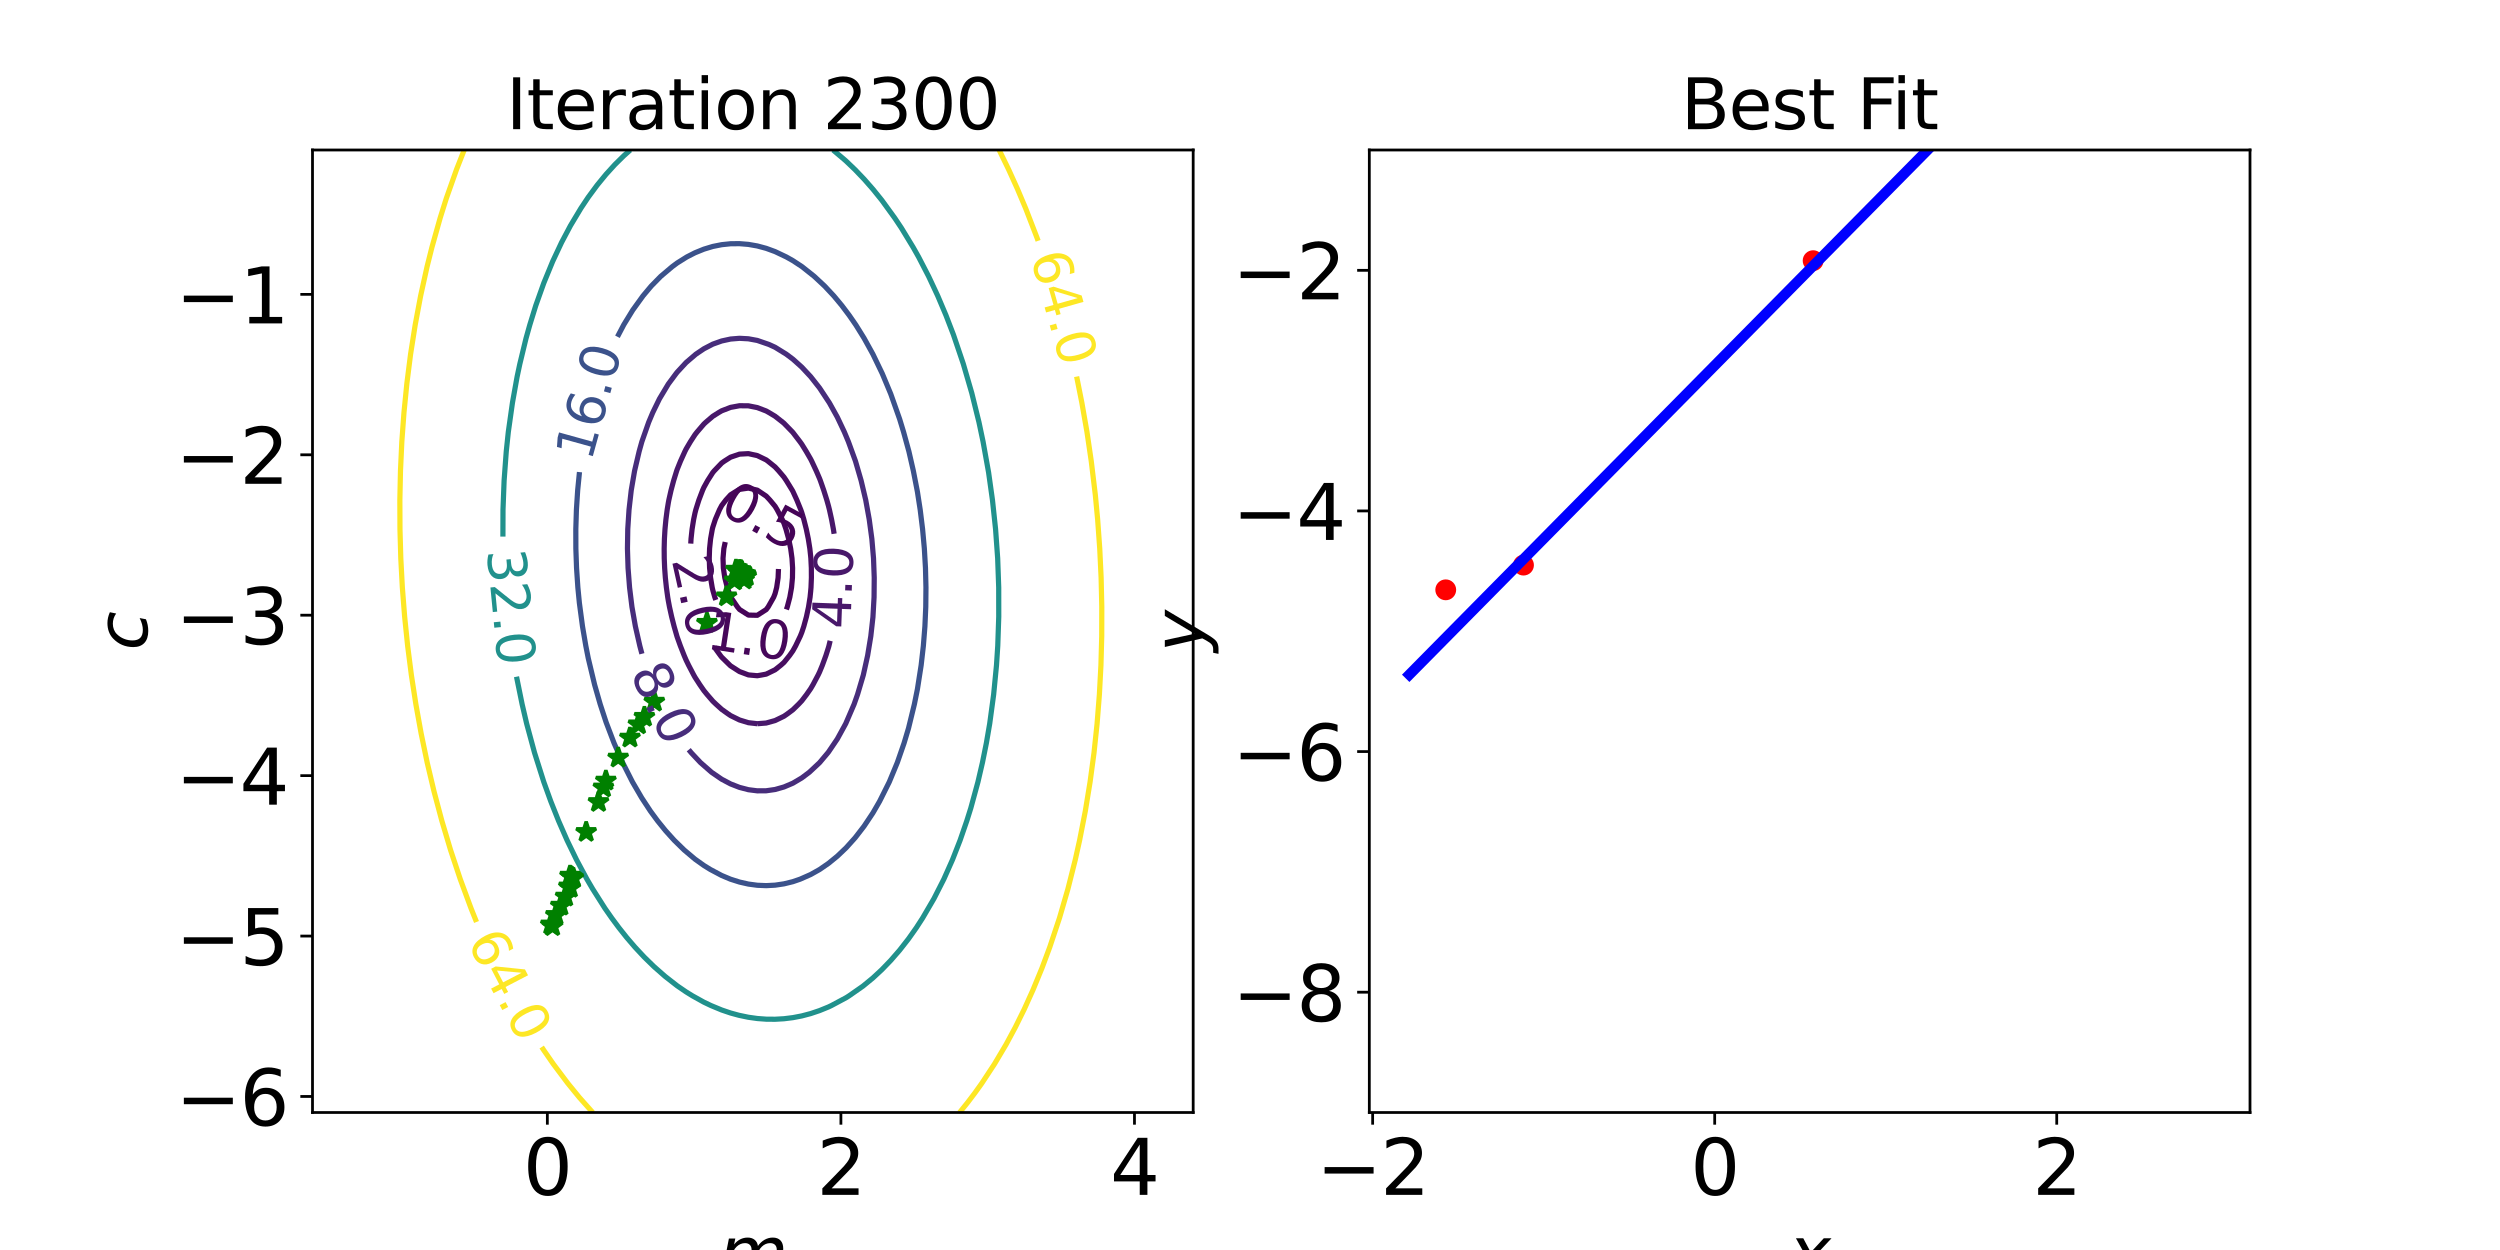 <?xml version="1.0" encoding="utf-8" standalone="no"?>
<!DOCTYPE svg PUBLIC "-//W3C//DTD SVG 1.1//EN"
  "http://www.w3.org/Graphics/SVG/1.1/DTD/svg11.dtd">
<svg xmlns:xlink="http://www.w3.org/1999/xlink" width="720pt" height="360pt" viewBox="0 0 720 360" xmlns="http://www.w3.org/2000/svg" version="1.1">
 <defs>
  <style type="text/css">*{stroke-linejoin: round; stroke-linecap: butt}</style>
 </defs>
 <g id="figure_1">
  <g id="patch_1">
   <path d="M 0 360 
L 720 360 
L 720 0 
L 0 0 
L 0 360 
z
" style="fill: none"/>
  </g>
  <g id="axes_1">
   <g id="patch_2">
    <path d="M 90 320.4 
L 343.636 320.4 
L 343.636 43.2 
L 90 43.2 
L 90 320.4 
z
" style="fill: none"/>
   </g>
   <g id="matplotlib.axis_1">
    <g id="xtick_1">
     <g id="line2d_1">
      <defs>
       <path id="m71c2423c6e" d="M 0 0 
L 0 3.5 
" style="stroke: #000000; stroke-width: 0.8"/>
      </defs>
      <g>
       <use xlink:href="#m71c2423c6e" x="157.636" y="320.4" style="stroke: #000000; stroke-width: 0.8"/>
      </g>
     </g>
     <g id="text_1">
      <!-- 0 -->
      <g transform="translate(150.638 344.117) scale(0.22 -0.22)">
       <defs>
        <path id="DejaVuSans-30" d="M 2034 4250 
Q 1547 4250 1301 3770 
Q 1056 3291 1056 2328 
Q 1056 1369 1301 889 
Q 1547 409 2034 409 
Q 2525 409 2770 889 
Q 3016 1369 3016 2328 
Q 3016 3291 2770 3770 
Q 2525 4250 2034 4250 
z
M 2034 4750 
Q 2819 4750 3233 4129 
Q 3647 3509 3647 2328 
Q 3647 1150 3233 529 
Q 2819 -91 2034 -91 
Q 1250 -91 836 529 
Q 422 1150 422 2328 
Q 422 3509 836 4129 
Q 1250 4750 2034 4750 
z
" transform="scale(0.016)"/>
       </defs>
       <use xlink:href="#DejaVuSans-30"/>
      </g>
     </g>
    </g>
    <g id="xtick_2">
     <g id="line2d_2">
      <g>
       <use xlink:href="#m71c2423c6e" x="242.182" y="320.4" style="stroke: #000000; stroke-width: 0.8"/>
      </g>
     </g>
     <g id="text_2">
      <!-- 2 -->
      <g transform="translate(235.183 344.117) scale(0.22 -0.22)">
       <defs>
        <path id="DejaVuSans-32" d="M 1228 531 
L 3431 531 
L 3431 0 
L 469 0 
L 469 531 
Q 828 903 1448 1529 
Q 2069 2156 2228 2338 
Q 2531 2678 2651 2914 
Q 2772 3150 2772 3378 
Q 2772 3750 2511 3984 
Q 2250 4219 1831 4219 
Q 1534 4219 1204 4116 
Q 875 4013 500 3803 
L 500 4441 
Q 881 4594 1212 4672 
Q 1544 4750 1819 4750 
Q 2544 4750 2975 4387 
Q 3406 4025 3406 3419 
Q 3406 3131 3298 2873 
Q 3191 2616 2906 2266 
Q 2828 2175 2409 1742 
Q 1991 1309 1228 531 
z
" transform="scale(0.016)"/>
       </defs>
       <use xlink:href="#DejaVuSans-32"/>
      </g>
     </g>
    </g>
    <g id="xtick_3">
     <g id="line2d_3">
      <g>
       <use xlink:href="#m71c2423c6e" x="326.727" y="320.4" style="stroke: #000000; stroke-width: 0.8"/>
      </g>
     </g>
     <g id="text_3">
      <!-- 4 -->
      <g transform="translate(319.729 344.117) scale(0.22 -0.22)">
       <defs>
        <path id="DejaVuSans-34" d="M 2419 4116 
L 825 1625 
L 2419 1625 
L 2419 4116 
z
M 2253 4666 
L 3047 4666 
L 3047 1625 
L 3713 1625 
L 3713 1100 
L 3047 1100 
L 3047 0 
L 2419 0 
L 2419 1100 
L 313 1100 
L 313 1709 
L 2253 4666 
z
" transform="scale(0.016)"/>
       </defs>
       <use xlink:href="#DejaVuSans-34"/>
      </g>
     </g>
    </g>
    <g id="text_4">
     <!-- $m$ -->
     <g transform="translate(207.018 367.889) scale(0.2 -0.2)">
      <defs>
       <path id="DejaVuSans-Oblique-6d" d="M 5747 2113 
L 5338 0 
L 4763 0 
L 5166 2094 
Q 5191 2228 5203 2325 
Q 5216 2422 5216 2491 
Q 5216 2772 5059 2928 
Q 4903 3084 4622 3084 
Q 4203 3084 3875 2770 
Q 3547 2456 3450 1953 
L 3066 0 
L 2491 0 
L 2900 2094 
Q 2925 2209 2937 2307 
Q 2950 2406 2950 2484 
Q 2950 2769 2794 2926 
Q 2638 3084 2363 3084 
Q 1938 3084 1609 2770 
Q 1281 2456 1184 1953 
L 800 0 
L 225 0 
L 909 3500 
L 1484 3500 
L 1375 2956 
Q 1609 3263 1923 3423 
Q 2238 3584 2597 3584 
Q 2978 3584 3223 3384 
Q 3469 3184 3519 2828 
Q 3781 3197 4126 3390 
Q 4472 3584 4856 3584 
Q 5306 3584 5551 3325 
Q 5797 3066 5797 2591 
Q 5797 2488 5784 2364 
Q 5772 2241 5747 2113 
z
" transform="scale(0.016)"/>
      </defs>
      <use xlink:href="#DejaVuSans-Oblique-6d"/>
     </g>
    </g>
   </g>
   <g id="matplotlib.axis_2">
    <g id="ytick_1">
     <g id="line2d_4">
      <defs>
       <path id="m8f8bf74f19" d="M 0 0 
L -3.5 0 
" style="stroke: #000000; stroke-width: 0.8"/>
      </defs>
      <g>
       <use xlink:href="#m8f8bf74f19" x="90" y="315.78" style="stroke: #000000; stroke-width: 0.8"/>
      </g>
     </g>
     <g id="text_5">
      <!-- −6 -->
      <g transform="translate(50.567 324.138) scale(0.22 -0.22)">
       <defs>
        <path id="DejaVuSans-2212" d="M 678 2272 
L 4684 2272 
L 4684 1741 
L 678 1741 
L 678 2272 
z
" transform="scale(0.016)"/>
        <path id="DejaVuSans-36" d="M 2113 2584 
Q 1688 2584 1439 2293 
Q 1191 2003 1191 1497 
Q 1191 994 1439 701 
Q 1688 409 2113 409 
Q 2538 409 2786 701 
Q 3034 994 3034 1497 
Q 3034 2003 2786 2293 
Q 2538 2584 2113 2584 
z
M 3366 4563 
L 3366 3988 
Q 3128 4100 2886 4159 
Q 2644 4219 2406 4219 
Q 1781 4219 1451 3797 
Q 1122 3375 1075 2522 
Q 1259 2794 1537 2939 
Q 1816 3084 2150 3084 
Q 2853 3084 3261 2657 
Q 3669 2231 3669 1497 
Q 3669 778 3244 343 
Q 2819 -91 2113 -91 
Q 1303 -91 875 529 
Q 447 1150 447 2328 
Q 447 3434 972 4092 
Q 1497 4750 2381 4750 
Q 2619 4750 2861 4703 
Q 3103 4656 3366 4563 
z
" transform="scale(0.016)"/>
       </defs>
       <use xlink:href="#DejaVuSans-2212"/>
       <use xlink:href="#DejaVuSans-36" x="83.789"/>
      </g>
     </g>
    </g>
    <g id="ytick_2">
     <g id="line2d_5">
      <g>
       <use xlink:href="#m8f8bf74f19" x="90" y="269.58" style="stroke: #000000; stroke-width: 0.8"/>
      </g>
     </g>
     <g id="text_6">
      <!-- −5 -->
      <g transform="translate(50.567 277.938) scale(0.22 -0.22)">
       <defs>
        <path id="DejaVuSans-35" d="M 691 4666 
L 3169 4666 
L 3169 4134 
L 1269 4134 
L 1269 2991 
Q 1406 3038 1543 3061 
Q 1681 3084 1819 3084 
Q 2600 3084 3056 2656 
Q 3513 2228 3513 1497 
Q 3513 744 3044 326 
Q 2575 -91 1722 -91 
Q 1428 -91 1123 -41 
Q 819 9 494 109 
L 494 744 
Q 775 591 1075 516 
Q 1375 441 1709 441 
Q 2250 441 2565 725 
Q 2881 1009 2881 1497 
Q 2881 1984 2565 2268 
Q 2250 2553 1709 2553 
Q 1456 2553 1204 2497 
Q 953 2441 691 2322 
L 691 4666 
z
" transform="scale(0.016)"/>
       </defs>
       <use xlink:href="#DejaVuSans-2212"/>
       <use xlink:href="#DejaVuSans-35" x="83.789"/>
      </g>
     </g>
    </g>
    <g id="ytick_3">
     <g id="line2d_6">
      <g>
       <use xlink:href="#m8f8bf74f19" x="90" y="223.38" style="stroke: #000000; stroke-width: 0.8"/>
      </g>
     </g>
     <g id="text_7">
      <!-- −4 -->
      <g transform="translate(50.567 231.738) scale(0.22 -0.22)">
       <use xlink:href="#DejaVuSans-2212"/>
       <use xlink:href="#DejaVuSans-34" x="83.789"/>
      </g>
     </g>
    </g>
    <g id="ytick_4">
     <g id="line2d_7">
      <g>
       <use xlink:href="#m8f8bf74f19" x="90" y="177.18" style="stroke: #000000; stroke-width: 0.8"/>
      </g>
     </g>
     <g id="text_8">
      <!-- −3 -->
      <g transform="translate(50.567 185.538) scale(0.22 -0.22)">
       <defs>
        <path id="DejaVuSans-33" d="M 2597 2516 
Q 3050 2419 3304 2112 
Q 3559 1806 3559 1356 
Q 3559 666 3084 287 
Q 2609 -91 1734 -91 
Q 1441 -91 1130 -33 
Q 819 25 488 141 
L 488 750 
Q 750 597 1062 519 
Q 1375 441 1716 441 
Q 2309 441 2620 675 
Q 2931 909 2931 1356 
Q 2931 1769 2642 2001 
Q 2353 2234 1838 2234 
L 1294 2234 
L 1294 2753 
L 1863 2753 
Q 2328 2753 2575 2939 
Q 2822 3125 2822 3475 
Q 2822 3834 2567 4026 
Q 2313 4219 1838 4219 
Q 1578 4219 1281 4162 
Q 984 4106 628 3988 
L 628 4550 
Q 988 4650 1302 4700 
Q 1616 4750 1894 4750 
Q 2613 4750 3031 4423 
Q 3450 4097 3450 3541 
Q 3450 3153 3228 2886 
Q 3006 2619 2597 2516 
z
" transform="scale(0.016)"/>
       </defs>
       <use xlink:href="#DejaVuSans-2212"/>
       <use xlink:href="#DejaVuSans-33" x="83.789"/>
      </g>
     </g>
    </g>
    <g id="ytick_5">
     <g id="line2d_8">
      <g>
       <use xlink:href="#m8f8bf74f19" x="90" y="130.98" style="stroke: #000000; stroke-width: 0.8"/>
      </g>
     </g>
     <g id="text_9">
      <!-- −2 -->
      <g transform="translate(50.567 139.338) scale(0.22 -0.22)">
       <use xlink:href="#DejaVuSans-2212"/>
       <use xlink:href="#DejaVuSans-32" x="83.789"/>
      </g>
     </g>
    </g>
    <g id="ytick_6">
     <g id="line2d_9">
      <g>
       <use xlink:href="#m8f8bf74f19" x="90" y="84.78" style="stroke: #000000; stroke-width: 0.8"/>
      </g>
     </g>
     <g id="text_10">
      <!-- −1 -->
      <g transform="translate(50.567 93.138) scale(0.22 -0.22)">
       <defs>
        <path id="DejaVuSans-31" d="M 794 531 
L 1825 531 
L 1825 4091 
L 703 3866 
L 703 4441 
L 1819 4666 
L 2450 4666 
L 2450 531 
L 3481 531 
L 3481 0 
L 794 0 
L 794 531 
z
" transform="scale(0.016)"/>
       </defs>
       <use xlink:href="#DejaVuSans-2212"/>
       <use xlink:href="#DejaVuSans-31" x="83.789"/>
      </g>
     </g>
    </g>
    <g id="text_11">
     <!-- $c$ -->
     <g transform="translate(42.408 187.3) rotate(-90) scale(0.2 -0.2)">
      <defs>
       <path id="DejaVuSans-Oblique-63" d="M 3431 3366 
L 3316 2797 
Q 3109 2947 2876 3022 
Q 2644 3097 2394 3097 
Q 2119 3097 1870 3000 
Q 1622 2903 1453 2725 
Q 1184 2453 1037 2087 
Q 891 1722 891 1331 
Q 891 859 1127 628 
Q 1363 397 1844 397 
Q 2081 397 2348 469 
Q 2616 541 2906 684 
L 2797 116 
Q 2547 13 2283 -39 
Q 2019 -91 1741 -91 
Q 1044 -91 669 257 
Q 294 606 294 1253 
Q 294 1797 489 2255 
Q 684 2713 1069 3078 
Q 1331 3328 1684 3456 
Q 2038 3584 2456 3584 
Q 2700 3584 2940 3529 
Q 3181 3475 3431 3366 
z
" transform="scale(0.016)"/>
      </defs>
      <use xlink:href="#DejaVuSans-Oblique-63"/>
     </g>
    </g>
   </g>
   <g id="QuadContourSet_1">
    <path clip-path="url(#pc6b1594ee0)" style="fill: none; stroke: #440154; stroke-width: 1.5"/>
    <path d="M 224.2 163.87 
L 224.093 166.4 
L 223.677 169.2 
L 223.223 170.957 
L 222.816 172 
L 221.232 174.8 
L 220.661 175.563 
L 218.099 177.207 
L 215.537 177.146 
L 212.975 175.523 
L 212.382 174.8 
L 210.477 172 
L 210.413 171.881 
L 209.456 169.2 
L 208.742 166.4 
L 208.328 163.6 
L 208.231 160.8 
L 208.468 158 
L 208.868 156.106 
" clip-path="url(#pc6b1594ee0)" style="fill: none; stroke: #450457; stroke-width: 1.5"/>
    <path d="M 206.15 172.785 
L 205.867 172 
L 205.289 169.977 
L 205.111 169.2 
L 204.646 166.4 
L 204.362 163.6 
L 204.263 160.8 
L 204.357 158 
L 204.649 155.2 
L 205.145 152.4 
L 205.289 151.825 
L 206.013 149.6 
L 207.208 146.8 
L 207.851 145.584 
L 209.051 144 
L 210.413 142.503 
L 212.494 141.2 
L 212.975 140.942 
L 215.537 140.569 
L 218.099 141.163 
L 218.16 141.2 
L 220.661 142.876 
L 221.716 144 
L 223.223 145.816 
L 223.819 146.8 
L 225.284 149.6 
L 225.785 150.741 
L 226.357 152.4 
L 227.132 155.2 
L 227.713 158 
L 228.094 160.8 
L 228.268 163.6 
L 228.227 166.4 
L 227.964 169.2 
L 227.469 172 
L 226.734 174.8 
L 226.478 175.531 
" clip-path="url(#pc6b1594ee0)" style="fill: none; stroke: #46075a; stroke-width: 1.5"/>
    <path d="M 198.94 156.558 
L 199.018 155.2 
L 199.321 152.4 
L 199.768 149.6 
L 200.165 147.72 
L 200.397 146.8 
L 201.279 144 
L 202.346 141.2 
L 202.727 140.347 
L 203.807 138.4 
L 205.289 136.084 
L 205.698 135.6 
L 207.851 133.352 
L 208.627 132.8 
L 210.413 131.665 
L 212.975 130.791 
L 215.537 130.648 
L 218.099 131.209 
L 220.661 132.448 
L 221.133 132.8 
L 223.223 134.485 
L 224.252 135.6 
L 225.785 137.409 
L 226.454 138.4 
L 228.175 141.2 
L 228.347 141.513 
L 229.484 144 
L 230.621 146.8 
L 230.909 147.618 
L 231.504 149.6 
L 232.213 152.4 
L 232.791 155.2 
L 233.233 158 
L 233.471 160.198 
L 233.528 160.8 
L 233.667 163.6 
L 233.682 166.4 
L 233.568 169.2 
L 233.471 170.316 
L 233.299 172 
L 232.858 174.8 
L 232.257 177.6 
L 231.491 180.4 
L 230.909 182.15 
L 230.484 183.2 
L 229.145 186 
L 228.347 187.44 
L 227.383 188.8 
L 225.785 190.777 
L 224.862 191.6 
L 223.223 192.901 
L 220.661 194.147 
L 219.323 194.4 
L 218.099 194.609 
L 215.808 194.4 
L 215.537 194.373 
L 212.975 193.411 
L 210.413 191.769 
L 210.227 191.6 
L 207.851 189.265 
L 207.484 188.8 
L 205.72 186.363 
" clip-path="url(#pc6b1594ee0)" style="fill: none; stroke: #470d60; stroke-width: 1.5"/>
    <path d="M 218.099 208.431 
L 217.818 208.4 
L 215.537 208.135 
L 212.975 207.351 
L 210.413 206.094 
L 209.682 205.6 
L 207.851 204.295 
L 206.196 202.8 
L 205.289 201.933 
L 203.621 200 
L 202.727 198.899 
L 201.553 197.2 
L 200.165 195.058 
L 199.794 194.4 
L 198.326 191.6 
L 197.603 190.111 
L 197.041 188.8 
L 195.939 186 
L 195.041 183.495 
L 194.947 183.2 
L 194.142 180.4 
L 193.43 177.6 
L 192.81 174.8 
L 192.479 173.031 
L 192.305 172 
L 191.92 169.2 
L 191.624 166.4 
L 191.418 163.6 
L 191.303 160.8 
L 191.28 158 
L 191.352 155.2 
L 191.52 152.4 
L 191.785 149.6 
L 192.149 146.8 
L 192.479 144.801 
L 192.628 144 
L 193.262 141.2 
L 194.013 138.4 
L 194.882 135.6 
L 195.041 135.147 
L 195.988 132.8 
L 197.258 130 
L 197.603 129.312 
L 198.847 127.2 
L 200.165 125.171 
L 200.769 124.4 
L 202.727 122.115 
L 203.283 121.6 
L 205.289 119.888 
L 207.012 118.8 
L 207.851 118.309 
L 210.413 117.325 
L 212.975 116.852 
L 215.537 116.877 
L 218.099 117.386 
L 220.661 118.366 
L 221.428 118.8 
L 223.223 119.872 
L 225.425 121.6 
L 225.785 121.899 
L 228.214 124.4 
L 228.347 124.545 
L 230.382 127.2 
L 230.909 127.934 
L 232.187 130 
L 233.471 132.222 
L 233.764 132.8 
L 235.077 135.6 
L 236.033 137.814 
L 236.259 138.4 
L 237.237 141.2 
L 238.121 144 
L 238.595 145.688 
L 238.876 146.8 
L 239.492 149.6 
L 240.018 152.4 
L 240.224 153.729 
M 239.084 184.553 
L 238.733 186 
L 238.595 186.491 
L 237.857 188.8 
L 236.834 191.6 
L 236.033 193.545 
L 235.625 194.4 
L 234.138 197.2 
L 233.471 198.338 
L 232.313 200 
L 230.909 201.837 
L 230.001 202.8 
L 228.347 204.414 
L 226.762 205.6 
L 225.785 206.276 
L 223.223 207.517 
L 220.661 208.232 
L 218.522 208.4 
L 218.099 208.431 
" clip-path="url(#pc6b1594ee0)" style="fill: none; stroke: #48186a; stroke-width: 1.5"/>
    <path d="M 184.868 188.29 
L 184.264 186 
L 182.995 180.4 
L 182.004 174.8 
L 181.315 169.2 
L 180.881 163.6 
L 180.706 158 
L 180.797 152.4 
L 181.159 146.8 
L 181.798 141.2 
L 182.761 135.6 
L 184.075 130 
L 184.858 127.2 
L 186.822 121.6 
L 188.002 118.8 
L 189.917 114.872 
L 192.479 110.6 
L 194.706 107.6 
L 195.041 107.177 
L 197.603 104.405 
L 200.416 102 
L 202.727 100.445 
L 205.289 99.112 
L 207.851 98.199 
L 210.413 97.642 
L 212.975 97.435 
L 215.537 97.572 
L 218.099 98.045 
L 221.451 99.2 
L 223.223 100.014 
L 226.441 102 
L 228.347 103.429 
L 230.909 105.728 
L 233.471 108.477 
L 236.033 111.734 
L 238.85 116 
L 241.157 120.152 
L 243.166 124.4 
L 244.336 127.2 
L 246.373 132.8 
L 248.001 138.4 
L 249.326 144 
L 250.338 149.6 
L 251.093 155.2 
L 251.572 160.8 
L 251.779 166.4 
L 251.729 172 
L 251.405 177.742 
L 250.795 183.2 
L 249.876 188.8 
L 248.637 194.4 
L 246.973 200 
L 245.985 202.8 
L 243.571 208.4 
L 241.157 212.805 
L 238.595 216.594 
L 238.432 216.8 
L 236.033 219.648 
L 233.095 222.4 
L 230.909 224.044 
L 228.347 225.559 
L 225.785 226.649 
L 223.223 227.375 
L 220.661 227.743 
L 218.099 227.761 
L 215.537 227.434 
L 212.975 226.769 
L 210.413 225.772 
L 207.851 224.417 
L 204.913 222.4 
L 201.716 219.6 
L 199.089 216.8 
L 198.354 215.919 
L 198.354 215.919 
" clip-path="url(#pc6b1594ee0)" style="fill: none; stroke: #472d7b; stroke-width: 1.5"/>
    <path d="M 177.829 96.987 
L 179.669 93.486 
L 182.231 89.307 
L 185.194 85.2 
L 187.542 82.4 
L 190.286 79.6 
L 193.6 76.8 
L 195.041 75.731 
L 197.806 74 
L 200.165 72.798 
L 202.727 71.756 
L 205.289 70.979 
L 207.851 70.468 
L 210.413 70.2 
L 212.975 70.175 
L 215.537 70.387 
L 218.099 70.834 
L 220.661 71.523 
L 223.223 72.46 
L 226.462 74 
L 228.347 75.061 
L 230.992 76.8 
L 234.509 79.6 
L 237.506 82.4 
L 240.123 85.2 
L 242.453 88 
L 244.561 90.8 
L 246.495 93.6 
L 248.843 97.384 
L 251.405 102.018 
L 254.092 107.6 
L 256.529 113.436 
L 259.091 120.677 
L 260.224 124.4 
L 261.761 130 
L 263.042 135.6 
L 264.215 141.622 
L 265.015 146.8 
L 265.704 152.4 
L 266.213 158 
L 266.537 163.6 
L 266.674 169.2 
L 266.62 174.8 
L 266.373 180.4 
L 265.93 186 
L 265.288 191.6 
L 264.215 198.478 
L 263.344 202.8 
L 261.653 209.734 
L 260.377 214 
L 258.435 219.6 
L 256.114 225.2 
L 253.316 230.8 
L 251.405 234.112 
L 248.843 237.957 
L 246.281 241.274 
L 243.719 244.127 
L 241.157 246.573 
L 238.595 248.659 
L 236.033 250.425 
L 233.471 251.863 
L 230.443 253.2 
L 228.347 253.919 
L 225.785 254.548 
L 223.223 254.928 
L 220.661 255.063 
L 218.099 254.957 
L 215.537 254.612 
L 212.975 254.031 
L 210.368 253.2 
L 207.851 252.144 
L 204.565 250.4 
L 202.727 249.263 
L 200.165 247.437 
L 197.04 244.8 
L 194.175 242 
L 191.649 239.2 
L 189.384 236.4 
L 187.321 233.6 
L 184.793 229.745 
L 182.144 225.2 
L 179.308 219.6 
L 176.843 214 
L 174.545 207.967 
L 172.853 202.8 
L 171.246 197.2 
L 169.421 189.585 
L 168.713 186 
L 167.76 180.4 
L 166.86 173.653 
L 166.425 169.2 
L 166.047 163.6 
L 165.849 158 
L 165.835 152.4 
L 166.008 146.8 
L 166.371 141.2 
L 166.889 135.961 
L 166.889 135.961 
" clip-path="url(#pc6b1594ee0)" style="fill: none; stroke: #3b528b; stroke-width: 1.5"/>
    <path d="M 239.918 43.2 
L 243.229 46 
L 243.719 46.436 
L 246.281 48.889 
L 248.871 51.6 
L 251.405 54.49 
L 253.967 57.668 
L 257.692 62.8 
L 259.563 65.6 
L 262.971 71.2 
L 264.55 74 
L 267.447 79.6 
L 270.065 85.2 
L 272.438 90.8 
L 274.591 96.4 
L 277.432 104.8 
L 279.872 113.2 
L 281.942 121.6 
L 283.122 127.2 
L 284.711 136.043 
L 285.827 144 
L 286.724 152.4 
L 287.329 160.8 
L 287.629 169.2 
L 287.64 177.6 
L 287.355 186 
L 286.989 191.6 
L 286.173 200 
L 285.037 208.4 
L 284.076 214 
L 282.949 219.6 
L 281.648 225.2 
L 279.587 232.748 
L 278.44 236.4 
L 276.507 242 
L 274.317 247.6 
L 271.825 253.2 
L 268.978 258.8 
L 265.708 264.4 
L 263.898 267.2 
L 261.653 270.381 
L 259.091 273.658 
L 256.529 276.609 
L 253.967 279.264 
L 251.405 281.645 
L 248.539 284 
L 244.528 286.8 
L 243.719 287.316 
L 239.447 289.6 
L 238.595 290.007 
L 236.033 291.05 
L 233.471 291.912 
L 230.909 292.588 
L 228.347 293.08 
L 225.785 293.398 
L 223.223 293.545 
L 220.661 293.522 
L 218.099 293.331 
L 215.537 292.972 
L 212.793 292.4 
L 210.413 291.748 
L 207.851 290.88 
L 204.76 289.6 
L 202.727 288.632 
L 199.43 286.8 
L 197.603 285.672 
L 195.041 283.922 
L 191.555 281.2 
L 188.368 278.4 
L 185.499 275.6 
L 182.888 272.8 
L 180.487 270 
L 178.261 267.2 
L 176.181 264.4 
L 174.224 261.6 
L 170.676 256 
L 169.036 253.2 
L 166.03 247.6 
L 163.316 242 
L 160.861 236.4 
L 158.634 230.8 
L 156.611 225.2 
L 153.949 216.8 
L 151.675 208.4 
L 150.367 202.8 
L 148.756 194.893 
M 144.839 154.541 
L 144.864 146.8 
L 145.183 138.4 
L 145.806 130 
L 146.395 124.4 
L 147.583 116 
L 148.926 108.507 
L 149.714 104.8 
L 151.488 97.472 
L 152.573 93.6 
L 154.303 88 
L 156.612 81.513 
L 159.174 75.276 
L 161.736 69.816 
L 164.298 64.977 
L 167.286 60 
L 169.421 56.795 
L 171.983 53.323 
L 174.545 50.195 
L 177.107 47.381 
L 179.669 44.853 
L 181.526 43.2 
L 181.526 43.2 
" clip-path="url(#pc6b1594ee0)" style="fill: none; stroke: #21918c; stroke-width: 1.5"/>
    <path d="M 170.709 320.4 
L 166.86 316.074 
L 163.538 312 
L 159.333 306.4 
L 156.612 302.469 
L 156.005 301.547 
M 137.235 265.53 
L 135.659 261.6 
L 132.555 253.2 
L 129.76 244.8 
L 127.253 236.4 
L 125.014 228 
L 123.024 219.6 
L 121.281 211.2 
L 119.768 202.8 
L 118.471 194.4 
L 117.399 186 
L 116.536 177.6 
L 115.877 169.2 
L 115.43 160.8 
L 115.192 152.4 
L 115.16 144 
L 115.337 135.6 
L 115.727 127.2 
L 116.344 118.8 
L 117.182 110.4 
L 118.246 102 
L 119.57 93.6 
L 121.142 85.2 
L 122.994 76.8 
L 124.397 71.2 
L 126.76 62.8 
L 128.518 57.2 
L 131.485 48.8 
L 133.687 43.2 
M 287.758 43.2 
L 290.48 48.8 
L 293.017 54.4 
L 295.383 60 
L 298.629 68.4 
L 298.975 69.356 
M 310.074 108.459 
L 311.577 116 
L 313.046 124.4 
L 314.28 132.8 
L 315.455 142.54 
L 316.121 149.6 
L 316.725 158 
L 317.124 166.4 
L 317.316 174.8 
L 317.298 183.2 
L 317.069 191.6 
L 316.625 200 
L 315.964 208.4 
L 315.074 216.8 
L 313.942 225.2 
L 312.57 233.6 
L 310.928 242 
L 309.68 247.6 
L 307.565 256 
L 305.125 264.4 
L 302.325 272.8 
L 300.083 278.815 
L 297.521 285.04 
L 294.959 290.702 
L 292.397 295.884 
L 289.75 300.8 
L 286.429 306.4 
L 282.751 312 
L 280.746 314.8 
L 278.621 317.6 
L 276.358 320.4 
L 276.358 320.4 
" clip-path="url(#pc6b1594ee0)" style="fill: none; stroke: #fde725; stroke-width: 1.5"/>
   </g>
   <g id="line2d_10">
    <defs>
     <path id="m0061d93437" d="M 0 -3 
L -0.674 -0.927 
L -2.853 -0.927 
L -1.09 0.354 
L -1.763 2.427 
L -0 1.146 
L 1.763 2.427 
L 1.09 0.354 
L 2.853 -0.927 
L 0.674 -0.927 
z
" style="stroke: #008000; stroke-linejoin: bevel"/>
    </defs>
    <g clip-path="url(#pc6b1594ee0)">
     <use xlink:href="#m0061d93437" x="159.135" y="266.753" style="fill: #008000; stroke: #008000; stroke-linejoin: bevel"/>
    </g>
   </g>
   <g id="line2d_11">
    <g clip-path="url(#pc6b1594ee0)">
     <use xlink:href="#m0061d93437" x="158.636" y="266.277" style="fill: #008000; stroke: #008000; stroke-linejoin: bevel"/>
    </g>
   </g>
   <g id="line2d_12">
    <g clip-path="url(#pc6b1594ee0)">
     <use xlink:href="#m0061d93437" x="160.094" y="263.528" style="fill: #008000; stroke: #008000; stroke-linejoin: bevel"/>
    </g>
   </g>
   <g id="line2d_13">
    <g clip-path="url(#pc6b1594ee0)">
     <use xlink:href="#m0061d93437" x="161.513" y="260.852" style="fill: #008000; stroke: #008000; stroke-linejoin: bevel"/>
    </g>
   </g>
   <g id="line2d_14">
    <g clip-path="url(#pc6b1594ee0)">
     <use xlink:href="#m0061d93437" x="162.894" y="258.246" style="fill: #008000; stroke: #008000; stroke-linejoin: bevel"/>
    </g>
   </g>
   <g id="line2d_15">
    <g clip-path="url(#pc6b1594ee0)">
     <use xlink:href="#m0061d93437" x="164.239" y="255.71" style="fill: #008000; stroke: #008000; stroke-linejoin: bevel"/>
    </g>
   </g>
   <g id="line2d_16">
    <g clip-path="url(#pc6b1594ee0)">
     <use xlink:href="#m0061d93437" x="163.838" y="255.328" style="fill: #008000; stroke: #008000; stroke-linejoin: bevel"/>
    </g>
   </g>
   <g id="line2d_17">
    <g clip-path="url(#pc6b1594ee0)">
     <use xlink:href="#m0061d93437" x="165.145" y="252.861" style="fill: #008000; stroke: #008000; stroke-linejoin: bevel"/>
    </g>
   </g>
   <g id="line2d_18">
    <g clip-path="url(#pc6b1594ee0)">
     <use xlink:href="#m0061d93437" x="164.797" y="252.631" style="fill: #008000; stroke: #008000; stroke-linejoin: bevel"/>
    </g>
   </g>
   <g id="line2d_19">
    <g clip-path="url(#pc6b1594ee0)">
     <use xlink:href="#m0061d93437" x="164.473" y="252.417" style="fill: #008000; stroke: #008000; stroke-linejoin: bevel"/>
    </g>
   </g>
   <g id="line2d_20">
    <g clip-path="url(#pc6b1594ee0)">
     <use xlink:href="#m0061d93437" x="164.171" y="252.218" style="fill: #008000; stroke: #008000; stroke-linejoin: bevel"/>
    </g>
   </g>
   <g id="line2d_21">
    <g clip-path="url(#pc6b1594ee0)">
     <use xlink:href="#m0061d93437" x="168.819" y="239.619" style="fill: #008000; stroke: #008000; stroke-linejoin: bevel"/>
    </g>
   </g>
   <g id="line2d_22">
    <g clip-path="url(#pc6b1594ee0)">
     <use xlink:href="#m0061d93437" x="172.364" y="230.999" style="fill: #008000; stroke: #008000; stroke-linejoin: bevel"/>
    </g>
   </g>
   <g id="line2d_23">
    <g clip-path="url(#pc6b1594ee0)">
     <use xlink:href="#m0061d93437" x="173.782" y="226.815" style="fill: #008000; stroke: #008000; stroke-linejoin: bevel"/>
    </g>
   </g>
   <g id="line2d_24">
    <g clip-path="url(#pc6b1594ee0)">
     <use xlink:href="#m0061d93437" x="174.491" y="224.834" style="fill: #008000; stroke: #008000; stroke-linejoin: bevel"/>
    </g>
   </g>
   <g id="line2d_25">
    <g clip-path="url(#pc6b1594ee0)">
     <use xlink:href="#m0061d93437" x="178.036" y="218.209" style="fill: #008000; stroke: #008000; stroke-linejoin: bevel"/>
    </g>
   </g>
   <g id="line2d_26">
    <g clip-path="url(#pc6b1594ee0)">
     <use xlink:href="#m0061d93437" x="181.423" y="212.448" style="fill: #008000; stroke: #008000; stroke-linejoin: bevel"/>
    </g>
   </g>
   <g id="line2d_27">
    <g clip-path="url(#pc6b1594ee0)">
     <use xlink:href="#m0061d93437" x="183.864" y="208.635" style="fill: #008000; stroke: #008000; stroke-linejoin: bevel"/>
    </g>
   </g>
   <g id="line2d_28">
    <g clip-path="url(#pc6b1594ee0)">
     <use xlink:href="#m0061d93437" x="185.592" y="206.458" style="fill: #008000; stroke: #008000; stroke-linejoin: bevel"/>
    </g>
   </g>
   <g id="line2d_29">
    <g clip-path="url(#pc6b1594ee0)">
     <use xlink:href="#m0061d93437" x="188.446" y="202.102" style="fill: #008000; stroke: #008000; stroke-linejoin: bevel"/>
    </g>
   </g>
   <g id="line2d_30">
    <g clip-path="url(#pc6b1594ee0)">
     <use xlink:href="#m0061d93437" x="203.604" y="179.39" style="fill: #008000; stroke: #008000; stroke-linejoin: bevel"/>
    </g>
   </g>
   <g id="line2d_31">
    <g clip-path="url(#pc6b1594ee0)">
     <use xlink:href="#m0061d93437" x="209.235" y="171.762" style="fill: #008000; stroke: #008000; stroke-linejoin: bevel"/>
    </g>
   </g>
   <g id="line2d_32">
    <g clip-path="url(#pc6b1594ee0)">
     <use xlink:href="#m0061d93437" x="211.537" y="167.179" style="fill: #008000; stroke: #008000; stroke-linejoin: bevel"/>
    </g>
   </g>
   <g id="line2d_33">
    <g clip-path="url(#pc6b1594ee0)">
     <use xlink:href="#m0061d93437" x="214.286" y="166.922" style="fill: #008000; stroke: #008000; stroke-linejoin: bevel"/>
    </g>
   </g>
   <g id="line2d_34">
    <g clip-path="url(#pc6b1594ee0)">
     <use xlink:href="#m0061d93437" x="213.478" y="165.023" style="fill: #008000; stroke: #008000; stroke-linejoin: bevel"/>
    </g>
   </g>
   <g id="line2d_35">
    <g clip-path="url(#pc6b1594ee0)">
     <use xlink:href="#m0061d93437" x="213.383" y="165.286" style="fill: #008000; stroke: #008000; stroke-linejoin: bevel"/>
    </g>
   </g>
   <g id="line2d_36">
    <g clip-path="url(#pc6b1594ee0)">
     <use xlink:href="#m0061d93437" x="213.285" y="165.083" style="fill: #008000; stroke: #008000; stroke-linejoin: bevel"/>
    </g>
   </g>
   <g id="line2d_37">
    <g clip-path="url(#pc6b1594ee0)">
     <use xlink:href="#m0061d93437" x="214.749" y="165.414" style="fill: #008000; stroke: #008000; stroke-linejoin: bevel"/>
    </g>
   </g>
   <g id="line2d_38">
    <g clip-path="url(#pc6b1594ee0)">
     <use xlink:href="#m0061d93437" x="213.525" y="165.04" style="fill: #008000; stroke: #008000; stroke-linejoin: bevel"/>
    </g>
   </g>
   <g id="line2d_39">
    <g clip-path="url(#pc6b1594ee0)">
     <use xlink:href="#m0061d93437" x="213.91" y="165.635" style="fill: #008000; stroke: #008000; stroke-linejoin: bevel"/>
    </g>
   </g>
   <g id="line2d_40">
    <g clip-path="url(#pc6b1594ee0)">
     <use xlink:href="#m0061d93437" x="212.831" y="164.847" style="fill: #008000; stroke: #008000; stroke-linejoin: bevel"/>
    </g>
   </g>
   <g id="line2d_41">
    <g clip-path="url(#pc6b1594ee0)">
     <use xlink:href="#m0061d93437" x="214.922" y="165.993" style="fill: #008000; stroke: #008000; stroke-linejoin: bevel"/>
    </g>
   </g>
   <g id="line2d_42">
    <g clip-path="url(#pc6b1594ee0)">
     <use xlink:href="#m0061d93437" x="211.965" y="164.089" style="fill: #008000; stroke: #008000; stroke-linejoin: bevel"/>
    </g>
   </g>
   <g id="line2d_43">
    <g clip-path="url(#pc6b1594ee0)">
     <use xlink:href="#m0061d93437" x="214.191" y="165.8" style="fill: #008000; stroke: #008000; stroke-linejoin: bevel"/>
    </g>
   </g>
   <g id="line2d_44">
    <g clip-path="url(#pc6b1594ee0)">
     <use xlink:href="#m0061d93437" x="214.342" y="165.971" style="fill: #008000; stroke: #008000; stroke-linejoin: bevel"/>
    </g>
   </g>
   <g id="line2d_45">
    <g clip-path="url(#pc6b1594ee0)">
     <use xlink:href="#m0061d93437" x="214.215" y="165.286" style="fill: #008000; stroke: #008000; stroke-linejoin: bevel"/>
    </g>
   </g>
   <g id="line2d_46">
    <g clip-path="url(#pc6b1594ee0)">
     <use xlink:href="#m0061d93437" x="213.387" y="164.224" style="fill: #008000; stroke: #008000; stroke-linejoin: bevel"/>
    </g>
   </g>
   <g id="line2d_47">
    <g clip-path="url(#pc6b1594ee0)">
     <use xlink:href="#m0061d93437" x="213.445" y="164.674" style="fill: #008000; stroke: #008000; stroke-linejoin: bevel"/>
    </g>
   </g>
   <g id="line2d_48">
    <g clip-path="url(#pc6b1594ee0)">
     <use xlink:href="#m0061d93437" x="214.391" y="165.365" style="fill: #008000; stroke: #008000; stroke-linejoin: bevel"/>
    </g>
   </g>
   <g id="line2d_49">
    <g clip-path="url(#pc6b1594ee0)">
     <use xlink:href="#m0061d93437" x="213.672" y="164.542" style="fill: #008000; stroke: #008000; stroke-linejoin: bevel"/>
    </g>
   </g>
   <g id="line2d_50">
    <g clip-path="url(#pc6b1594ee0)">
     <use xlink:href="#m0061d93437" x="213.556" y="164.694" style="fill: #008000; stroke: #008000; stroke-linejoin: bevel"/>
    </g>
   </g>
   <g id="line2d_51">
    <g clip-path="url(#pc6b1594ee0)">
     <use xlink:href="#m0061d93437" x="212.939" y="164.178" style="fill: #008000; stroke: #008000; stroke-linejoin: bevel"/>
    </g>
   </g>
   <g id="patch_3">
    <path d="M 90 320.4 
L 90 43.2 
" style="fill: none; stroke: #000000; stroke-width: 0.8; stroke-linejoin: miter; stroke-linecap: square"/>
   </g>
   <g id="patch_4">
    <path d="M 343.636 320.4 
L 343.636 43.2 
" style="fill: none; stroke: #000000; stroke-width: 0.8; stroke-linejoin: miter; stroke-linecap: square"/>
   </g>
   <g id="patch_5">
    <path d="M 90 320.4 
L 343.636 320.4 
" style="fill: none; stroke: #000000; stroke-width: 0.8; stroke-linejoin: miter; stroke-linecap: square"/>
   </g>
   <g id="patch_6">
    <path d="M 90 43.2 
L 343.636 43.2 
" style="fill: none; stroke: #000000; stroke-width: 0.8; stroke-linejoin: miter; stroke-linecap: square"/>
   </g>
   <g id="text_12">
    <!-- Iteration 2300 -->
    <g transform="translate(145.773 37.2) scale(0.2 -0.2)">
     <defs>
      <path id="DejaVuSans-49" d="M 628 4666 
L 1259 4666 
L 1259 0 
L 628 0 
L 628 4666 
z
" transform="scale(0.016)"/>
      <path id="DejaVuSans-74" d="M 1172 4494 
L 1172 3500 
L 2356 3500 
L 2356 3053 
L 1172 3053 
L 1172 1153 
Q 1172 725 1289 603 
Q 1406 481 1766 481 
L 2356 481 
L 2356 0 
L 1766 0 
Q 1100 0 847 248 
Q 594 497 594 1153 
L 594 3053 
L 172 3053 
L 172 3500 
L 594 3500 
L 594 4494 
L 1172 4494 
z
" transform="scale(0.016)"/>
      <path id="DejaVuSans-65" d="M 3597 1894 
L 3597 1613 
L 953 1613 
Q 991 1019 1311 708 
Q 1631 397 2203 397 
Q 2534 397 2845 478 
Q 3156 559 3463 722 
L 3463 178 
Q 3153 47 2828 -22 
Q 2503 -91 2169 -91 
Q 1331 -91 842 396 
Q 353 884 353 1716 
Q 353 2575 817 3079 
Q 1281 3584 2069 3584 
Q 2775 3584 3186 3129 
Q 3597 2675 3597 1894 
z
M 3022 2063 
Q 3016 2534 2758 2815 
Q 2500 3097 2075 3097 
Q 1594 3097 1305 2825 
Q 1016 2553 972 2059 
L 3022 2063 
z
" transform="scale(0.016)"/>
      <path id="DejaVuSans-72" d="M 2631 2963 
Q 2534 3019 2420 3045 
Q 2306 3072 2169 3072 
Q 1681 3072 1420 2755 
Q 1159 2438 1159 1844 
L 1159 0 
L 581 0 
L 581 3500 
L 1159 3500 
L 1159 2956 
Q 1341 3275 1631 3429 
Q 1922 3584 2338 3584 
Q 2397 3584 2469 3576 
Q 2541 3569 2628 3553 
L 2631 2963 
z
" transform="scale(0.016)"/>
      <path id="DejaVuSans-61" d="M 2194 1759 
Q 1497 1759 1228 1600 
Q 959 1441 959 1056 
Q 959 750 1161 570 
Q 1363 391 1709 391 
Q 2188 391 2477 730 
Q 2766 1069 2766 1631 
L 2766 1759 
L 2194 1759 
z
M 3341 1997 
L 3341 0 
L 2766 0 
L 2766 531 
Q 2569 213 2275 61 
Q 1981 -91 1556 -91 
Q 1019 -91 701 211 
Q 384 513 384 1019 
Q 384 1609 779 1909 
Q 1175 2209 1959 2209 
L 2766 2209 
L 2766 2266 
Q 2766 2663 2505 2880 
Q 2244 3097 1772 3097 
Q 1472 3097 1187 3025 
Q 903 2953 641 2809 
L 641 3341 
Q 956 3463 1253 3523 
Q 1550 3584 1831 3584 
Q 2591 3584 2966 3190 
Q 3341 2797 3341 1997 
z
" transform="scale(0.016)"/>
      <path id="DejaVuSans-69" d="M 603 3500 
L 1178 3500 
L 1178 0 
L 603 0 
L 603 3500 
z
M 603 4863 
L 1178 4863 
L 1178 4134 
L 603 4134 
L 603 4863 
z
" transform="scale(0.016)"/>
      <path id="DejaVuSans-6f" d="M 1959 3097 
Q 1497 3097 1228 2736 
Q 959 2375 959 1747 
Q 959 1119 1226 758 
Q 1494 397 1959 397 
Q 2419 397 2687 759 
Q 2956 1122 2956 1747 
Q 2956 2369 2687 2733 
Q 2419 3097 1959 3097 
z
M 1959 3584 
Q 2709 3584 3137 3096 
Q 3566 2609 3566 1747 
Q 3566 888 3137 398 
Q 2709 -91 1959 -91 
Q 1206 -91 779 398 
Q 353 888 353 1747 
Q 353 2609 779 3096 
Q 1206 3584 1959 3584 
z
" transform="scale(0.016)"/>
      <path id="DejaVuSans-6e" d="M 3513 2113 
L 3513 0 
L 2938 0 
L 2938 2094 
Q 2938 2591 2744 2837 
Q 2550 3084 2163 3084 
Q 1697 3084 1428 2787 
Q 1159 2491 1159 1978 
L 1159 0 
L 581 0 
L 581 3500 
L 1159 3500 
L 1159 2956 
Q 1366 3272 1645 3428 
Q 1925 3584 2291 3584 
Q 2894 3584 3203 3211 
Q 3513 2838 3513 2113 
z
" transform="scale(0.016)"/>
      <path id="DejaVuSans-20" transform="scale(0.016)"/>
     </defs>
     <use xlink:href="#DejaVuSans-49"/>
     <use xlink:href="#DejaVuSans-74" x="29.492"/>
     <use xlink:href="#DejaVuSans-65" x="68.701"/>
     <use xlink:href="#DejaVuSans-72" x="130.225"/>
     <use xlink:href="#DejaVuSans-61" x="171.338"/>
     <use xlink:href="#DejaVuSans-74" x="232.617"/>
     <use xlink:href="#DejaVuSans-69" x="271.826"/>
     <use xlink:href="#DejaVuSans-6f" x="299.609"/>
     <use xlink:href="#DejaVuSans-6e" x="360.791"/>
     <use xlink:href="#DejaVuSans-20" x="424.17"/>
     <use xlink:href="#DejaVuSans-32" x="455.957"/>
     <use xlink:href="#DejaVuSans-33" x="519.58"/>
     <use xlink:href="#DejaVuSans-30" x="583.203"/>
     <use xlink:href="#DejaVuSans-30" x="646.826"/>
    </g>
   </g>
   <g id="text_13">
    <g clip-path="url(#pc6b1594ee0)">
     <!-- 0.5 -->
     <g style="fill: #450457" transform="translate(206.789 147.554) rotate(-331.534) scale(0.15 -0.15)">
      <defs>
       <path id="DejaVuSans-2e" d="M 684 794 
L 1344 794 
L 1344 0 
L 684 0 
L 684 794 
z
" transform="scale(0.016)"/>
      </defs>
      <use xlink:href="#DejaVuSans-30"/>
      <use xlink:href="#DejaVuSans-2e" x="63.623"/>
      <use xlink:href="#DejaVuSans-35" x="95.41"/>
     </g>
    </g>
   </g>
   <g id="text_14">
    <g clip-path="url(#pc6b1594ee0)">
     <!-- 1.0 -->
     <g style="fill: #46075a" transform="translate(203.124 186.721) rotate(-351.367) scale(0.15 -0.15)">
      <use xlink:href="#DejaVuSans-31"/>
      <use xlink:href="#DejaVuSans-2e" x="63.623"/>
      <use xlink:href="#DejaVuSans-30" x="95.41"/>
     </g>
    </g>
   </g>
   <g id="text_15">
    <g clip-path="url(#pc6b1594ee0)">
     <!-- 2.0 -->
     <g style="fill: #470d60" transform="translate(193.428 161.25) rotate(-282.486) scale(0.15 -0.15)">
      <use xlink:href="#DejaVuSans-32"/>
      <use xlink:href="#DejaVuSans-2e" x="63.623"/>
      <use xlink:href="#DejaVuSans-30" x="95.41"/>
     </g>
    </g>
   </g>
   <g id="text_16">
    <g clip-path="url(#pc6b1594ee0)">
     <!-- 4.0 -->
     <g style="fill: #48186a" transform="translate(244.9 181.269) rotate(-87.936) scale(0.15 -0.15)">
      <use xlink:href="#DejaVuSans-34"/>
      <use xlink:href="#DejaVuSans-2e" x="63.623"/>
      <use xlink:href="#DejaVuSans-30" x="95.41"/>
     </g>
    </g>
   </g>
   <g id="text_17">
    <g clip-path="url(#pc6b1594ee0)">
     <!-- 8.0 -->
     <g style="fill: #472d7b" transform="translate(181.31 193.847) rotate(-295.699) scale(0.15 -0.15)">
      <defs>
       <path id="DejaVuSans-38" d="M 2034 2216 
Q 1584 2216 1326 1975 
Q 1069 1734 1069 1313 
Q 1069 891 1326 650 
Q 1584 409 2034 409 
Q 2484 409 2743 651 
Q 3003 894 3003 1313 
Q 3003 1734 2745 1975 
Q 2488 2216 2034 2216 
z
M 1403 2484 
Q 997 2584 770 2862 
Q 544 3141 544 3541 
Q 544 4100 942 4425 
Q 1341 4750 2034 4750 
Q 2731 4750 3128 4425 
Q 3525 4100 3525 3541 
Q 3525 3141 3298 2862 
Q 3072 2584 2669 2484 
Q 3125 2378 3379 2068 
Q 3634 1759 3634 1313 
Q 3634 634 3220 271 
Q 2806 -91 2034 -91 
Q 1263 -91 848 271 
Q 434 634 434 1313 
Q 434 1759 690 2068 
Q 947 2378 1403 2484 
z
M 1172 3481 
Q 1172 3119 1398 2916 
Q 1625 2713 2034 2713 
Q 2441 2713 2670 2916 
Q 2900 3119 2900 3481 
Q 2900 3844 2670 4047 
Q 2441 4250 2034 4250 
Q 1625 4250 1398 4047 
Q 1172 3844 1172 3481 
z
" transform="scale(0.016)"/>
      </defs>
      <use xlink:href="#DejaVuSans-38"/>
      <use xlink:href="#DejaVuSans-2e" x="63.623"/>
      <use xlink:href="#DejaVuSans-30" x="95.41"/>
     </g>
    </g>
   </g>
   <g id="text_18">
    <g clip-path="url(#pc6b1594ee0)">
     <!-- 16.0 -->
     <g style="fill: #3b528b" transform="translate(170.224 133.198) rotate(-74.488) scale(0.15 -0.15)">
      <use xlink:href="#DejaVuSans-31"/>
      <use xlink:href="#DejaVuSans-36" x="63.623"/>
      <use xlink:href="#DejaVuSans-2e" x="127.246"/>
      <use xlink:href="#DejaVuSans-30" x="159.033"/>
     </g>
    </g>
   </g>
   <g id="text_19">
    <g clip-path="url(#pc6b1594ee0)">
     <!-- 32.0 -->
     <g style="fill: #21918c" transform="translate(140.207 158.579) rotate(-275.551) scale(0.15 -0.15)">
      <use xlink:href="#DejaVuSans-33"/>
      <use xlink:href="#DejaVuSans-32" x="63.623"/>
      <use xlink:href="#DejaVuSans-2e" x="127.246"/>
      <use xlink:href="#DejaVuSans-30" x="159.033"/>
     </g>
    </g>
   </g>
   <g id="text_20">
    <g clip-path="url(#pc6b1594ee0)">
     <!-- 64.0 -->
     <g style="fill: #fde725" transform="translate(134.363 271.093) rotate(-297.47) scale(0.15 -0.15)">
      <use xlink:href="#DejaVuSans-36"/>
      <use xlink:href="#DejaVuSans-34" x="63.623"/>
      <use xlink:href="#DejaVuSans-2e" x="127.246"/>
      <use xlink:href="#DejaVuSans-30" x="159.033"/>
     </g>
    </g>
   </g>
   <g id="text_21">
    <g clip-path="url(#pc6b1594ee0)">
     <!-- 64.0 -->
     <g style="fill: #fde725" transform="translate(296.674 73.774) rotate(-285.81) scale(0.15 -0.15)">
      <use xlink:href="#DejaVuSans-36"/>
      <use xlink:href="#DejaVuSans-34" x="63.623"/>
      <use xlink:href="#DejaVuSans-2e" x="127.246"/>
      <use xlink:href="#DejaVuSans-30" x="159.033"/>
     </g>
    </g>
   </g>
  </g>
  <g id="axes_2">
   <g id="patch_7">
    <path d="M 394.364 320.4 
L 648 320.4 
L 648 43.2 
L 394.364 43.2 
L 394.364 320.4 
z
" style="fill: none"/>
   </g>
   <g id="matplotlib.axis_3">
    <g id="xtick_4">
     <g id="line2d_52">
      <g>
       <use xlink:href="#m71c2423c6e" x="395.322" y="320.4" style="stroke: #000000; stroke-width: 0.8"/>
      </g>
     </g>
     <g id="text_22">
      <!-- −2 -->
      <g transform="translate(379.106 344.117) scale(0.22 -0.22)">
       <use xlink:href="#DejaVuSans-2212"/>
       <use xlink:href="#DejaVuSans-32" x="83.789"/>
      </g>
     </g>
    </g>
    <g id="xtick_5">
     <g id="line2d_53">
      <g>
       <use xlink:href="#m71c2423c6e" x="493.831" y="320.4" style="stroke: #000000; stroke-width: 0.8"/>
      </g>
     </g>
     <g id="text_23">
      <!-- 0 -->
      <g transform="translate(486.832 344.117) scale(0.22 -0.22)">
       <use xlink:href="#DejaVuSans-30"/>
      </g>
     </g>
    </g>
    <g id="xtick_6">
     <g id="line2d_54">
      <g>
       <use xlink:href="#m71c2423c6e" x="592.339" y="320.4" style="stroke: #000000; stroke-width: 0.8"/>
      </g>
     </g>
     <g id="text_24">
      <!-- 2 -->
      <g transform="translate(585.34 344.117) scale(0.22 -0.22)">
       <use xlink:href="#DejaVuSans-32"/>
      </g>
     </g>
    </g>
    <g id="text_25">
     <!-- $x$ -->
     <g transform="translate(515.182 367.889) scale(0.2 -0.2)">
      <defs>
       <path id="DejaVuSans-Oblique-78" d="M 3841 3500 
L 2234 1784 
L 3219 0 
L 2559 0 
L 1819 1388 
L 531 0 
L -166 0 
L 1556 1844 
L 641 3500 
L 1300 3500 
L 1972 2234 
L 3144 3500 
L 3841 3500 
z
" transform="scale(0.016)"/>
      </defs>
      <use xlink:href="#DejaVuSans-Oblique-78" transform="translate(0 0.312)"/>
     </g>
    </g>
   </g>
   <g id="matplotlib.axis_4">
    <g id="ytick_7">
     <g id="line2d_55">
      <g>
       <use xlink:href="#m8f8bf74f19" x="394.364" y="285.75" style="stroke: #000000; stroke-width: 0.8"/>
      </g>
     </g>
     <g id="text_26">
      <!-- −8 -->
      <g transform="translate(354.931 294.108) scale(0.22 -0.22)">
       <use xlink:href="#DejaVuSans-2212"/>
       <use xlink:href="#DejaVuSans-38" x="83.789"/>
      </g>
     </g>
    </g>
    <g id="ytick_8">
     <g id="line2d_56">
      <g>
       <use xlink:href="#m8f8bf74f19" x="394.364" y="216.45" style="stroke: #000000; stroke-width: 0.8"/>
      </g>
     </g>
     <g id="text_27">
      <!-- −6 -->
      <g transform="translate(354.931 224.808) scale(0.22 -0.22)">
       <use xlink:href="#DejaVuSans-2212"/>
       <use xlink:href="#DejaVuSans-36" x="83.789"/>
      </g>
     </g>
    </g>
    <g id="ytick_9">
     <g id="line2d_57">
      <g>
       <use xlink:href="#m8f8bf74f19" x="394.364" y="147.15" style="stroke: #000000; stroke-width: 0.8"/>
      </g>
     </g>
     <g id="text_28">
      <!-- −4 -->
      <g transform="translate(354.931 155.508) scale(0.22 -0.22)">
       <use xlink:href="#DejaVuSans-2212"/>
       <use xlink:href="#DejaVuSans-34" x="83.789"/>
      </g>
     </g>
    </g>
    <g id="ytick_10">
     <g id="line2d_58">
      <g>
       <use xlink:href="#m8f8bf74f19" x="394.364" y="77.85" style="stroke: #000000; stroke-width: 0.8"/>
      </g>
     </g>
     <g id="text_29">
      <!-- −2 -->
      <g transform="translate(354.931 86.208) scale(0.22 -0.22)">
       <use xlink:href="#DejaVuSans-2212"/>
       <use xlink:href="#DejaVuSans-32" x="83.789"/>
      </g>
     </g>
    </g>
    <g id="text_30">
     <!-- $y$ -->
     <g transform="translate(346.731 187.8) rotate(-90) scale(0.2 -0.2)">
      <defs>
       <path id="DejaVuSans-Oblique-79" d="M 1588 -325 
Q 1188 -997 936 -1164 
Q 684 -1331 294 -1331 
L -159 -1331 
L -63 -850 
L 269 -850 
Q 509 -850 678 -719 
Q 847 -588 1056 -206 
L 1234 128 
L 459 3500 
L 1069 3500 
L 1650 819 
L 3256 3500 
L 3859 3500 
L 1588 -325 
z
" transform="scale(0.016)"/>
      </defs>
      <use xlink:href="#DejaVuSans-Oblique-79" transform="translate(0 0.312)"/>
     </g>
    </g>
   </g>
   <g id="line2d_59">
    <defs>
     <path id="m003ad8221e" d="M 0 2.5 
C 0.663 2.5 1.299 2.237 1.768 1.768 
C 2.237 1.299 2.5 0.663 2.5 0 
C 2.5 -0.663 2.237 -1.299 1.768 -1.768 
C 1.299 -2.237 0.663 -2.5 0 -2.5 
C -0.663 -2.5 -1.299 -2.237 -1.768 -1.768 
C -2.237 -1.299 -2.5 -0.663 -2.5 0 
C -2.5 0.663 -2.237 1.299 -1.768 1.768 
C -1.299 2.237 -0.663 2.5 0 2.5 
z
" style="stroke: #ff0000"/>
    </defs>
    <g clip-path="url(#pd56b32aa8c)">
     <use xlink:href="#m003ad8221e" x="416.373" y="169.87" style="fill: #ff0000; stroke: #ff0000"/>
     <use xlink:href="#m003ad8221e" x="522.182" y="75.074" style="fill: #ff0000; stroke: #ff0000"/>
     <use xlink:href="#m003ad8221e" x="438.766" y="162.75" style="fill: #ff0000; stroke: #ff0000"/>
     <use xlink:href="#m003ad8221e" x="598.899" y="-1" style="fill: #ff0000; stroke: #ff0000"/>
    </g>
   </g>
   <g id="line2d_60">
    <path d="M 405.893 194.291 
L 598.799 -1 
" clip-path="url(#pd56b32aa8c)" style="fill: none; stroke: #0000ff; stroke-width: 3; stroke-linecap: square"/>
   </g>
   <g id="patch_8">
    <path d="M 394.364 320.4 
L 394.364 43.2 
" style="fill: none; stroke: #000000; stroke-width: 0.8; stroke-linejoin: miter; stroke-linecap: square"/>
   </g>
   <g id="patch_9">
    <path d="M 648 320.4 
L 648 43.2 
" style="fill: none; stroke: #000000; stroke-width: 0.8; stroke-linejoin: miter; stroke-linecap: square"/>
   </g>
   <g id="patch_10">
    <path d="M 394.364 320.4 
L 648 320.4 
" style="fill: none; stroke: #000000; stroke-width: 0.8; stroke-linejoin: miter; stroke-linecap: square"/>
   </g>
   <g id="patch_11">
    <path d="M 394.364 43.2 
L 648 43.2 
" style="fill: none; stroke: #000000; stroke-width: 0.8; stroke-linejoin: miter; stroke-linecap: square"/>
   </g>
   <g id="text_31">
    <!-- Best Fit -->
    <g transform="translate(484.135 37.2) scale(0.2 -0.2)">
     <defs>
      <path id="DejaVuSans-42" d="M 1259 2228 
L 1259 519 
L 2272 519 
Q 2781 519 3026 730 
Q 3272 941 3272 1375 
Q 3272 1813 3026 2020 
Q 2781 2228 2272 2228 
L 1259 2228 
z
M 1259 4147 
L 1259 2741 
L 2194 2741 
Q 2656 2741 2882 2914 
Q 3109 3088 3109 3444 
Q 3109 3797 2882 3972 
Q 2656 4147 2194 4147 
L 1259 4147 
z
M 628 4666 
L 2241 4666 
Q 2963 4666 3353 4366 
Q 3744 4066 3744 3513 
Q 3744 3084 3544 2831 
Q 3344 2578 2956 2516 
Q 3422 2416 3680 2098 
Q 3938 1781 3938 1306 
Q 3938 681 3513 340 
Q 3088 0 2303 0 
L 628 0 
L 628 4666 
z
" transform="scale(0.016)"/>
      <path id="DejaVuSans-73" d="M 2834 3397 
L 2834 2853 
Q 2591 2978 2328 3040 
Q 2066 3103 1784 3103 
Q 1356 3103 1142 2972 
Q 928 2841 928 2578 
Q 928 2378 1081 2264 
Q 1234 2150 1697 2047 
L 1894 2003 
Q 2506 1872 2764 1633 
Q 3022 1394 3022 966 
Q 3022 478 2636 193 
Q 2250 -91 1575 -91 
Q 1294 -91 989 -36 
Q 684 19 347 128 
L 347 722 
Q 666 556 975 473 
Q 1284 391 1588 391 
Q 1994 391 2212 530 
Q 2431 669 2431 922 
Q 2431 1156 2273 1281 
Q 2116 1406 1581 1522 
L 1381 1569 
Q 847 1681 609 1914 
Q 372 2147 372 2553 
Q 372 3047 722 3315 
Q 1072 3584 1716 3584 
Q 2034 3584 2315 3537 
Q 2597 3491 2834 3397 
z
" transform="scale(0.016)"/>
      <path id="DejaVuSans-46" d="M 628 4666 
L 3309 4666 
L 3309 4134 
L 1259 4134 
L 1259 2759 
L 3109 2759 
L 3109 2228 
L 1259 2228 
L 1259 0 
L 628 0 
L 628 4666 
z
" transform="scale(0.016)"/>
     </defs>
     <use xlink:href="#DejaVuSans-42"/>
     <use xlink:href="#DejaVuSans-65" x="68.604"/>
     <use xlink:href="#DejaVuSans-73" x="130.127"/>
     <use xlink:href="#DejaVuSans-74" x="182.227"/>
     <use xlink:href="#DejaVuSans-20" x="221.436"/>
     <use xlink:href="#DejaVuSans-46" x="253.223"/>
     <use xlink:href="#DejaVuSans-69" x="303.492"/>
     <use xlink:href="#DejaVuSans-74" x="331.275"/>
    </g>
   </g>
  </g>
 </g>
 <defs>
  <clipPath id="pc6b1594ee0">
   <rect x="90" y="43.2" width="253.636" height="277.2"/>
  </clipPath>
  <clipPath id="pd56b32aa8c">
   <rect x="394.364" y="43.2" width="253.636" height="277.2"/>
  </clipPath>
 </defs>
</svg>
